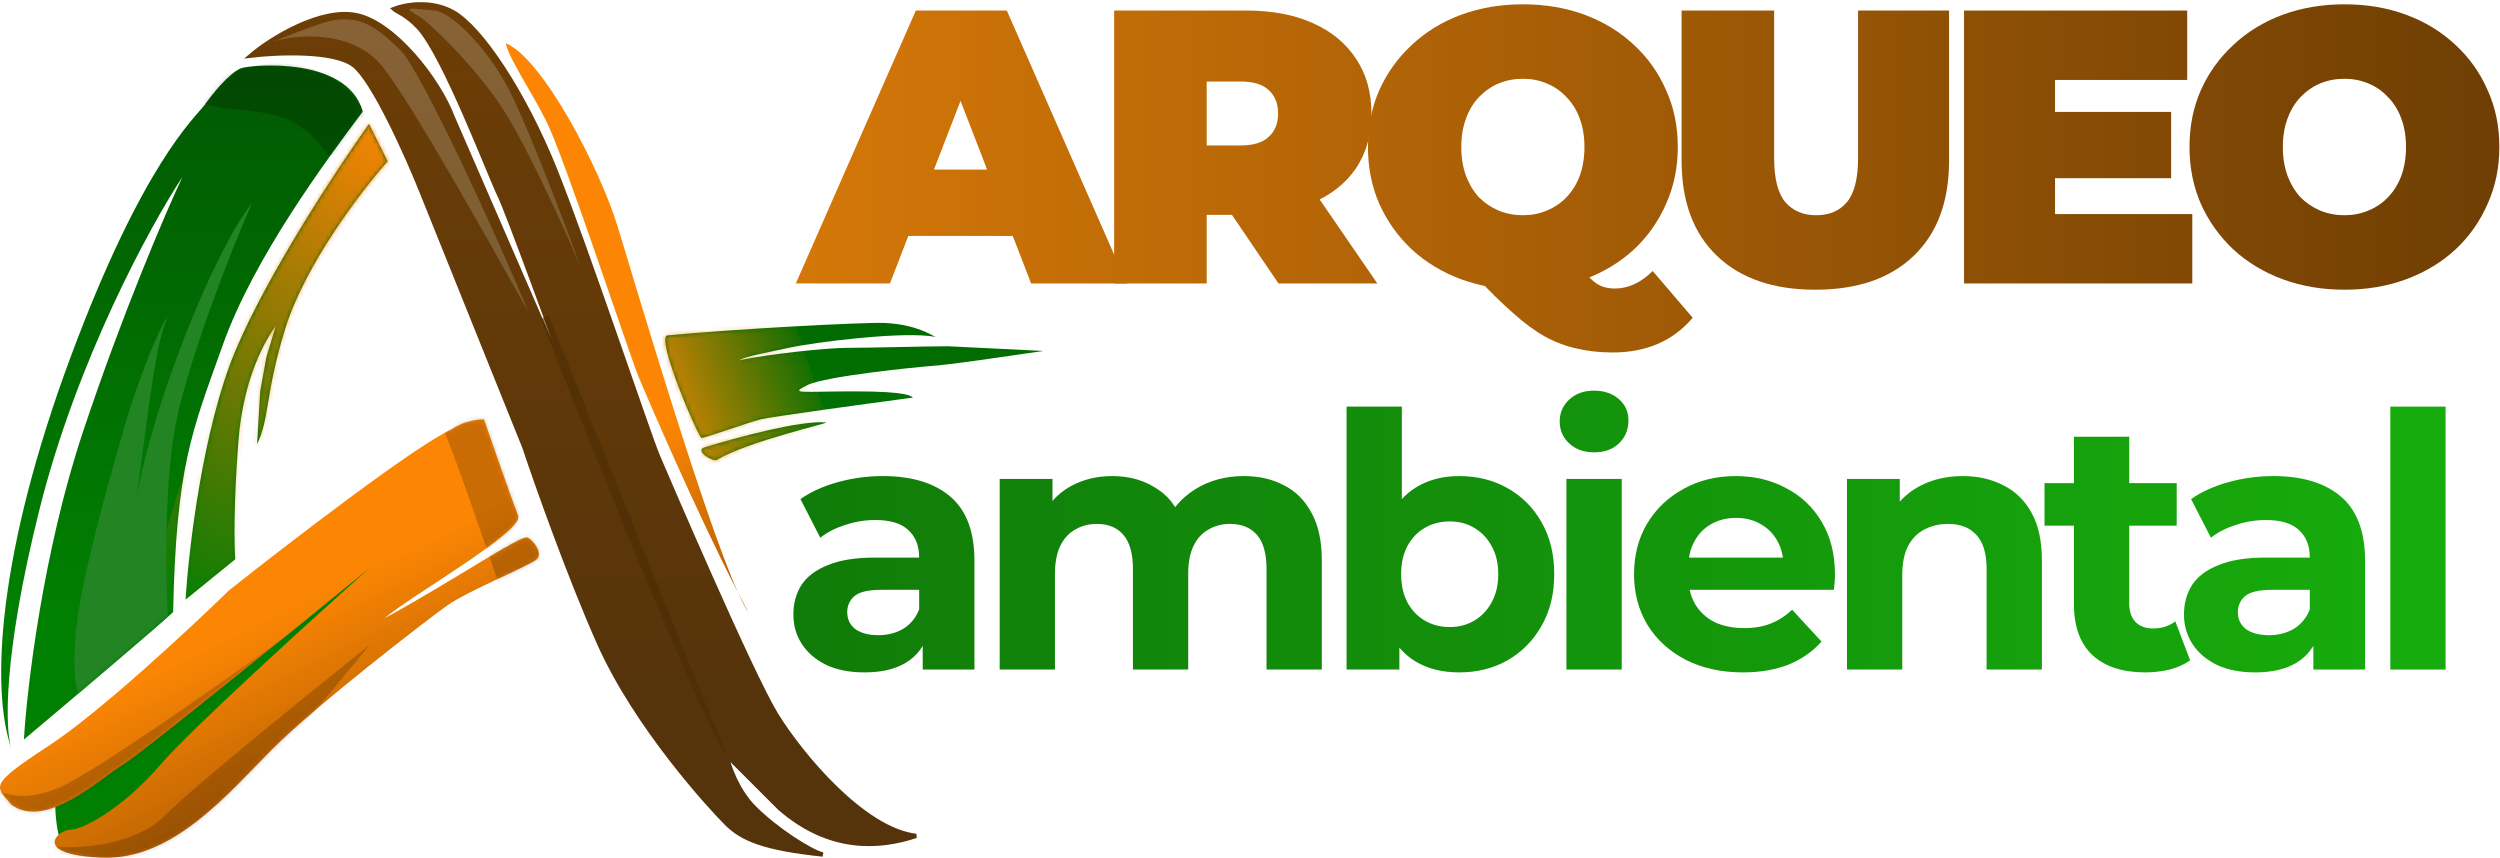 <svg width="580" height="199" viewBox="0 0 580 199" fill="none" xmlns="http://www.w3.org/2000/svg">
<path d="M214.069 155.338V146.705L213.247 144.814V129.357C213.247 126.617 212.398 124.479 210.698 122.944C209.054 121.41 206.505 120.642 203.052 120.642C200.695 120.642 198.366 121.026 196.064 121.793C193.816 122.506 191.898 123.492 190.308 124.753L185.704 115.791C188.116 114.092 191.021 112.777 194.419 111.845C197.818 110.913 201.271 110.447 204.779 110.447C211.521 110.447 216.755 112.037 220.482 115.216C224.209 118.395 226.073 123.355 226.073 130.097V155.338H214.069ZM200.586 155.996C197.132 155.996 194.173 155.42 191.706 154.269C189.24 153.063 187.349 151.446 186.033 149.418C184.718 147.39 184.06 145.116 184.06 142.594C184.06 139.963 184.69 137.661 185.951 135.688C187.266 133.715 189.322 132.18 192.117 131.084C194.913 129.933 198.558 129.357 203.052 129.357H214.809V136.839H204.45C201.435 136.839 199.352 137.332 198.201 138.319C197.105 139.305 196.557 140.539 196.557 142.019C196.557 143.663 197.187 144.978 198.448 145.965C199.763 146.897 201.545 147.363 203.792 147.363C205.93 147.363 207.848 146.869 209.547 145.883C211.246 144.841 212.48 143.334 213.247 141.361L215.22 147.281C214.289 150.131 212.589 152.296 210.123 153.776C207.656 155.256 204.477 155.996 200.586 155.996Z" fill="url(#paint0_linear_19_210)"/>
<path d="M288.574 110.447C292.082 110.447 295.178 111.16 297.864 112.585C300.605 113.955 302.742 116.093 304.277 118.998C305.867 121.848 306.661 125.52 306.661 130.015V155.338H293.836V131.988C293.836 128.425 293.096 125.794 291.616 124.095C290.136 122.396 288.053 121.547 285.367 121.547C283.504 121.547 281.832 121.985 280.352 122.862C278.872 123.684 277.721 124.945 276.899 126.644C276.077 128.343 275.665 130.508 275.665 133.139V155.338H262.84V131.988C262.84 128.425 262.1 125.794 260.62 124.095C259.195 122.396 257.139 121.547 254.453 121.547C252.59 121.547 250.918 121.985 249.438 122.862C247.958 123.684 246.807 124.945 245.985 126.644C245.163 128.343 244.752 130.508 244.752 133.139V155.338H231.926V111.105H244.176V123.191L241.874 119.656C243.409 116.641 245.574 114.366 248.369 112.832C251.22 111.242 254.453 110.447 258.071 110.447C262.127 110.447 265.662 111.489 268.677 113.571C271.746 115.599 273.774 118.724 274.761 122.944L270.239 121.711C271.719 118.258 274.076 115.517 277.31 113.489C280.599 111.461 284.353 110.447 288.574 110.447Z" fill="url(#paint1_linear_19_210)"/>
<path d="M338.548 155.996C334.656 155.996 331.312 155.173 328.517 153.529C325.722 151.885 323.584 149.391 322.104 146.047C320.624 142.649 319.884 138.374 319.884 133.221C319.884 128.014 320.652 123.739 322.186 120.396C323.776 117.052 325.968 114.558 328.764 112.914C331.559 111.269 334.82 110.447 338.548 110.447C342.713 110.447 346.44 111.379 349.729 113.243C353.073 115.106 355.704 117.737 357.622 121.135C359.595 124.534 360.582 128.562 360.582 133.221C360.582 137.826 359.595 141.827 357.622 145.225C355.704 148.623 353.073 151.282 349.729 153.2C346.44 155.064 342.713 155.996 338.548 155.996ZM312.403 155.338V94.333H325.228V120.067L324.406 133.139L324.653 146.294V155.338H312.403ZM336.328 145.472C338.465 145.472 340.356 144.978 342.001 143.992C343.7 143.005 345.043 141.608 346.029 139.799C347.071 137.935 347.592 135.743 347.592 133.221C347.592 130.645 347.071 128.453 346.029 126.644C345.043 124.835 343.7 123.438 342.001 122.451C340.356 121.464 338.465 120.971 336.328 120.971C334.19 120.971 332.272 121.464 330.573 122.451C328.873 123.438 327.531 124.835 326.544 126.644C325.557 128.453 325.064 130.645 325.064 133.221C325.064 135.743 325.557 137.935 326.544 139.799C327.531 141.608 328.873 143.005 330.573 143.992C332.272 144.978 334.19 145.472 336.328 145.472Z" fill="url(#paint2_linear_19_210)"/>
<path d="M363.413 155.338V111.105H376.238V155.338H363.413ZM369.826 104.939C367.469 104.939 365.55 104.253 364.07 102.883C362.59 101.513 361.85 99.814 361.85 97.786C361.85 95.758 362.59 94.058 364.07 92.688C365.55 91.318 367.469 90.633 369.826 90.633C372.182 90.633 374.101 91.291 375.581 92.606C377.061 93.867 377.801 95.511 377.801 97.539C377.801 99.677 377.061 101.458 375.581 102.883C374.156 104.253 372.237 104.939 369.826 104.939Z" fill="url(#paint3_linear_19_210)"/>
<path d="M404.339 155.996C399.296 155.996 394.856 155.009 391.02 153.036C387.238 151.063 384.305 148.377 382.222 144.978C380.14 141.525 379.098 137.606 379.098 133.221C379.098 128.782 380.112 124.863 382.14 121.464C384.223 118.011 387.046 115.325 390.609 113.407C394.171 111.434 398.2 110.447 402.695 110.447C407.025 110.447 410.916 111.379 414.369 113.243C417.877 115.051 420.645 117.682 422.673 121.135C424.701 124.534 425.715 128.617 425.715 133.386C425.715 133.879 425.688 134.455 425.633 135.112C425.578 135.715 425.524 136.291 425.469 136.839H389.54V129.357H418.727L413.794 131.577C413.794 129.275 413.328 127.274 412.396 125.575C411.464 123.876 410.176 122.561 408.532 121.629C406.888 120.642 404.969 120.149 402.777 120.149C400.584 120.149 398.638 120.642 396.939 121.629C395.295 122.561 394.007 123.903 393.075 125.657C392.143 127.357 391.677 129.385 391.677 131.741V133.715C391.677 136.126 392.198 138.264 393.24 140.128C394.336 141.936 395.843 143.334 397.761 144.321C399.735 145.253 402.037 145.718 404.668 145.718C407.025 145.718 409.08 145.362 410.834 144.65C412.643 143.937 414.287 142.868 415.767 141.443L422.591 148.843C420.563 151.145 418.014 152.926 414.945 154.187C411.875 155.393 408.34 155.996 404.339 155.996Z" fill="url(#paint4_linear_19_210)"/>
<path d="M455.384 110.447C458.892 110.447 462.016 111.16 464.757 112.585C467.552 113.955 469.745 116.093 471.334 118.998C472.924 121.848 473.719 125.52 473.719 130.015V155.338H460.893V131.988C460.893 128.425 460.098 125.794 458.509 124.095C456.974 122.396 454.781 121.547 451.931 121.547C449.903 121.547 448.067 121.985 446.423 122.862C444.833 123.684 443.572 124.972 442.641 126.726C441.764 128.48 441.325 130.727 441.325 133.468V155.338H428.499V111.105H440.75V123.355L438.448 119.656C440.037 116.696 442.312 114.421 445.272 112.832C448.231 111.242 451.602 110.447 455.384 110.447Z" fill="url(#paint5_linear_19_210)"/>
<path d="M497.677 155.996C492.47 155.996 488.414 154.68 485.509 152.049C482.604 149.363 481.152 145.39 481.152 140.128V101.321H493.978V139.963C493.978 141.827 494.471 143.279 495.458 144.321C496.444 145.307 497.787 145.801 499.486 145.801C501.514 145.801 503.241 145.253 504.666 144.156L508.119 153.2C506.804 154.132 505.214 154.845 503.35 155.338C501.542 155.776 499.651 155.996 497.677 155.996ZM474.328 121.958V112.092H504.995V121.958H474.328Z" fill="url(#paint6_linear_19_210)"/>
<path d="M536.695 155.338V146.705L535.873 144.814V129.357C535.873 126.617 535.024 124.479 533.324 122.944C531.68 121.41 529.131 120.642 525.678 120.642C523.321 120.642 520.992 121.026 518.69 121.793C516.442 122.506 514.524 123.492 512.935 124.753L508.33 115.791C510.742 114.092 513.647 112.777 517.045 111.845C520.444 110.913 523.897 110.447 527.405 110.447C534.147 110.447 539.381 112.037 543.108 115.216C546.835 118.395 548.699 123.355 548.699 130.097V155.338H536.695ZM523.212 155.996C519.759 155.996 516.799 155.42 514.332 154.269C511.866 153.063 509.975 151.446 508.659 149.418C507.344 147.39 506.686 145.116 506.686 142.594C506.686 139.963 507.316 137.661 508.577 135.688C509.892 133.715 511.948 132.18 514.743 131.084C517.539 129.933 521.184 129.357 525.678 129.357H537.435V136.839H527.076C524.061 136.839 521.978 137.332 520.827 138.319C519.731 139.305 519.183 140.539 519.183 142.019C519.183 143.663 519.813 144.978 521.074 145.965C522.39 146.897 524.171 147.363 526.418 147.363C528.556 147.363 530.474 146.869 532.173 145.883C533.873 144.841 535.106 143.334 535.873 141.361L537.846 147.281C536.915 150.131 535.215 152.296 532.749 153.776C530.282 155.256 527.103 155.996 523.212 155.996Z" fill="url(#paint7_linear_19_210)"/>
<path d="M554.552 155.338V94.333H567.378V155.338H554.552Z" fill="url(#paint8_linear_19_210)"/>
<path d="M184.628 65.765L212.472 2.447H233.582L261.425 65.765H239.223L218.659 12.578H227.031L206.466 65.765H184.628ZM201.189 54.729L206.648 39.352H235.948L241.407 54.729H201.189Z" fill="url(#paint9_linear_19_210)"/>
<path d="M258.483 65.765V2.447H289.147C295.092 2.447 300.218 3.412 304.525 5.342C308.893 7.271 312.259 10.045 314.625 13.664C316.991 17.221 318.174 21.442 318.174 26.327C318.174 31.212 316.991 35.433 314.625 38.99C312.259 42.488 308.893 45.171 304.525 47.041C300.218 48.91 295.092 49.845 289.147 49.845H270.403L279.957 41.071V65.765H258.483ZM296.609 65.765L280.958 42.699H303.706L319.539 65.765H296.609ZM279.957 43.423L270.403 33.744H287.782C290.755 33.744 292.939 33.081 294.334 31.754C295.79 30.427 296.518 28.619 296.518 26.327C296.518 24.035 295.79 22.226 294.334 20.9C292.939 19.573 290.755 18.91 287.782 18.91H270.403L279.957 9.231V43.423Z" fill="url(#paint10_linear_19_210)"/>
<path d="M353.307 67.212C348.151 67.212 343.359 66.398 338.931 64.77C334.563 63.142 330.772 60.85 327.557 57.895C324.342 54.88 321.824 51.352 320.004 47.312C318.245 43.272 317.366 38.87 317.366 34.106C317.366 29.282 318.245 24.88 320.004 20.9C321.824 16.86 324.342 13.362 327.557 10.407C330.772 7.392 334.563 5.07 338.931 3.442C343.359 1.814 348.151 1 353.307 1C358.524 1 363.316 1.814 367.684 3.442C372.052 5.07 375.843 7.392 379.058 10.407C382.273 13.362 384.76 16.86 386.519 20.9C388.339 24.88 389.249 29.282 389.249 34.106C389.249 38.87 388.339 43.272 386.519 47.312C384.76 51.352 382.273 54.88 379.058 57.895C375.843 60.85 372.052 63.142 367.684 64.77C363.316 66.398 358.524 67.212 353.307 67.212ZM374.144 81.775C371.172 81.775 368.412 81.473 365.864 80.87C363.316 80.328 360.829 79.393 358.403 78.066C356.037 76.74 353.55 74.9 350.942 72.549C348.333 70.257 345.421 67.393 342.206 63.956L364.408 58.528C365.864 60.76 367.108 62.478 368.139 63.684C369.17 64.89 370.171 65.734 371.142 66.217C372.173 66.699 373.326 66.941 374.599 66.941C377.754 66.941 380.696 65.584 383.426 62.87L392.707 73.725C388.157 79.091 381.97 81.775 374.144 81.775ZM353.307 49.935C355.309 49.935 357.159 49.574 358.858 48.85C360.617 48.126 362.133 47.101 363.407 45.775C364.742 44.388 365.773 42.729 366.501 40.8C367.229 38.809 367.593 36.578 367.593 34.106C367.593 31.634 367.229 29.433 366.501 27.503C365.773 25.513 364.742 23.855 363.407 22.528C362.133 21.141 360.617 20.086 358.858 19.362C357.159 18.638 355.309 18.277 353.307 18.277C351.305 18.277 349.425 18.638 347.666 19.362C345.967 20.086 344.451 21.141 343.116 22.528C341.842 23.855 340.841 25.513 340.113 27.503C339.386 29.433 339.022 31.634 339.022 34.106C339.022 36.578 339.386 38.809 340.113 40.8C340.841 42.729 341.842 44.388 343.116 45.775C344.451 47.101 345.967 48.126 347.666 48.85C349.425 49.574 351.305 49.935 353.307 49.935Z" fill="url(#paint11_linear_19_210)"/>
<path d="M421.156 67.212C411.389 67.212 403.776 64.589 398.317 59.343C392.857 54.096 390.128 46.739 390.128 37.272V2.447H411.602V36.639C411.602 41.463 412.481 44.9 414.241 46.95C416 48.94 418.366 49.935 421.338 49.935C424.371 49.935 426.737 48.94 428.435 46.95C430.194 44.9 431.074 41.463 431.074 36.639V2.447H452.184V37.272C452.184 46.739 449.454 54.096 443.995 59.343C438.535 64.589 430.922 67.212 421.156 67.212Z" fill="url(#paint12_linear_19_210)"/>
<path d="M475.312 25.965H503.702V41.342H475.312V25.965ZM476.768 49.664H508.615V65.765H455.658V2.447H507.433V18.548H476.768V49.664Z" fill="url(#paint13_linear_19_210)"/>
<path d="M543.907 67.212C538.751 67.212 533.958 66.398 529.53 64.77C525.162 63.142 521.371 60.85 518.156 57.895C514.941 54.88 512.424 51.352 510.604 47.312C508.845 43.272 507.965 38.87 507.965 34.106C507.965 29.282 508.845 24.88 510.604 20.9C512.424 16.86 514.941 13.362 518.156 10.407C521.371 7.392 525.162 5.07 529.53 3.442C533.958 1.814 538.751 1 543.907 1C549.124 1 553.916 1.814 558.284 3.442C562.651 5.07 566.442 7.392 569.658 10.407C572.873 13.362 575.36 16.86 577.119 20.9C578.939 24.88 579.849 29.282 579.849 34.106C579.849 38.87 578.939 43.272 577.119 47.312C575.36 51.352 572.873 54.88 569.658 57.895C566.442 60.85 562.651 63.142 558.284 64.77C553.916 66.398 549.124 67.212 543.907 67.212ZM543.907 49.935C545.909 49.935 547.759 49.574 549.457 48.85C551.216 48.126 552.733 47.101 554.007 45.775C555.341 44.388 556.373 42.729 557.101 40.8C557.829 38.809 558.193 36.578 558.193 34.106C558.193 31.634 557.829 29.433 557.101 27.503C556.373 25.513 555.341 23.855 554.007 22.528C552.733 21.141 551.216 20.086 549.457 19.362C547.759 18.638 545.909 18.277 543.907 18.277C541.905 18.277 540.024 18.638 538.265 19.362C536.567 20.086 535.05 21.141 533.716 22.528C532.442 23.855 531.441 25.513 530.713 27.503C529.985 29.433 529.621 31.634 529.621 34.106C529.621 36.578 529.985 38.809 530.713 40.8C531.441 42.729 532.442 44.388 533.716 45.775C535.05 47.101 536.567 48.126 538.265 48.85C540.024 49.574 541.905 49.935 543.907 49.935Z" fill="url(#paint14_linear_19_210)"/>
<path d="M205.324 74.929C200.572 74.702 169.745 76.371 154.84 77.814C151.955 78.088 162.052 101.614 162.773 101.614C163.494 101.614 173.591 98.007 176.476 97.286C178.784 96.709 200.997 93.68 211.815 92.238C211.334 91.998 211.313 90.796 198.112 90.796C185.852 90.796 182.967 91.517 187.294 89.353C191.621 87.189 213.98 85.07 214.7 85.026C220.689 84.66 234.392 82.496 242.106 81.42L219.968 80.333C214.919 80.333 201.863 80.699 196.67 80.699C191.477 80.699 178.64 82.141 171.428 83.583C173.11 82.622 177.774 81.853 182.967 80.699C188.737 79.416 209.871 76.727 217.083 78.169C216.362 77.929 212.755 75.284 205.324 74.929Z" fill="url(#paint15_linear_19_210)"/>
<path d="M191.621 98.008C185.852 97.431 170.466 101.614 163.494 103.777C160.916 104.554 165.658 107.383 166.379 106.662C173.591 102.335 193.064 98.008 191.621 98.008Z" fill="url(#paint16_linear_19_210)"/>
<path d="M56.035 15.79C54.304 16.367 50.986 19.396 47.38 24.445C45.217 27.329 33.101 37.859 16.369 82.862C-0.363 127.865 -2.3 159.665 2.666 173.734C1.223 169.647 0.502 152.819 9.157 118.201C17.811 83.584 34.88 52.331 42.332 41.032C38.486 49.206 28.485 72.477 19.253 100.171C10.022 127.865 6.272 159.31 5.551 171.57C16.128 162.676 37.861 144.309 40.168 142.001C40.89 108.104 44.496 100.171 51.708 79.978C58.92 59.784 75.507 37.426 84.162 25.887C80.556 12.905 58.199 15.069 56.035 15.79Z" fill="url(#paint17_linear_19_210)"/>
<path d="M89.931 37.426L85.604 28.772C78.392 38.869 62.093 63.534 54.593 81.42C47.092 99.306 43.774 127.337 43.053 139.116L54.593 129.741C54.352 126.856 54.16 117.336 55.314 102.335C56.468 87.334 61.804 78.535 63.968 75.65L61.804 82.862L60.362 90.796L59.641 103.056C62.526 97.286 61.516 91.373 66.132 76.371C70.748 61.37 83.921 44.158 89.931 37.426Z" fill="url(#paint18_linear_19_210)"/>
<path d="M14.424 195.004C13.282 195.171 12.501 186.831 12.982 185.629L33.897 171.926L89.43 127.932C80.054 140.193 42.332 172.647 33.897 182.023C31.168 185.055 24.74 193.495 14.424 195.004Z" fill="url(#paint19_linear_19_210)"/>
<mask id="mask0_19_210" style="mask-type:alpha" maskUnits="userSpaceOnUse" x="1" y="15" width="242" height="180">
<path d="M205.324 74.929C200.572 74.702 169.745 76.371 154.84 77.814C151.955 78.088 162.052 101.614 162.773 101.614C163.494 101.614 173.591 98.007 176.476 97.286C178.784 96.709 200.997 93.68 211.815 92.238C211.334 91.998 211.313 90.796 198.112 90.796C185.852 90.796 182.967 91.517 187.294 89.353C191.621 87.189 213.98 85.07 214.7 85.026C220.689 84.66 234.391 82.496 242.106 81.42L219.967 80.333C214.919 80.333 201.862 80.699 196.67 80.699C191.477 80.699 178.64 82.141 171.428 83.584C173.11 82.622 177.774 81.853 182.967 80.699C188.736 79.416 209.871 76.727 217.083 78.169C216.361 77.929 212.755 75.284 205.324 74.929Z" fill="url(#paint20_linear_19_210)"/>
<path d="M191.621 98.008C185.852 97.431 170.466 101.614 163.494 103.777C160.916 104.554 165.658 107.383 166.379 106.662C173.591 102.335 193.064 98.008 191.621 98.008Z" fill="url(#paint21_linear_19_210)"/>
<path d="M47.38 24.445C50.986 19.396 54.304 16.367 56.035 15.79C58.198 15.069 80.556 12.905 84.162 25.887C75.507 37.426 58.919 59.784 51.708 79.978C44.495 100.171 40.889 108.104 40.168 142.001C37.86 144.309 16.128 162.676 5.55 171.57C6.272 159.31 10.022 127.865 19.253 100.171C28.485 72.477 38.485 49.206 42.332 41.032C34.879 52.331 17.811 83.584 9.156 118.201C2.707 143.999 1.464 159.917 1.847 168.045C2.066 170.315 2.35 172.221 2.666 173.734C2.298 172.693 1.977 170.824 1.847 168.045C0.396 153.006 1.831 121.963 16.368 82.862C33.1 37.859 45.217 27.329 47.38 24.445Z" fill="url(#paint22_linear_19_210)"/>
<path d="M89.931 37.426L85.604 28.772C78.392 38.869 62.093 63.534 54.592 81.42C47.092 99.306 43.774 127.337 43.053 139.116L54.592 129.741C54.352 126.856 54.16 117.336 55.313 102.335C56.467 87.334 61.804 78.535 63.968 75.65L61.804 82.862L60.362 90.796L59.641 103.056C62.526 97.286 61.516 91.373 66.132 76.371C70.747 61.37 83.921 44.158 89.931 37.426Z" fill="url(#paint23_linear_19_210)"/>
<path d="M13.703 194.283C12.549 194.283 12.501 187.552 12.982 186.35L33.677 174.455L64.689 149.213C54.592 160.031 33.1 183.687 30.793 185.995C27.908 188.879 15.145 194.283 13.703 194.283Z" fill="url(#paint24_linear_19_210)"/>
</mask>
<g mask="url(#mask0_19_210)">
<g filter="url(#filter0_f_19_210)">
<path d="M84.381 25.521C85.823 28.406 77.478 38.326 75.726 35.618C67.793 23.357 56.494 26.963 47.599 24.078C45.916 22.396 45.724 18.309 58.417 15.424C74.284 11.818 82.938 22.636 84.381 25.521Z" fill="black" fill-opacity="0.2"/>
</g>
<path d="M92.314 42.122L52.252 151.011L33.175 144.133C36.99 126.558 48.818 84.76 65.606 58.168C82.248 31.808 85.892 23.544 85.644 22.658L85.637 22.636C85.64 22.643 85.642 22.65 85.644 22.658L92.314 42.122Z" fill="url(#paint25_linear_19_210)"/>
<g filter="url(#filter1_f_19_210)">
<path d="M31.67 115.708C35.165 94.819 49.117 59.116 58.418 47.157C53.369 58.697 42.696 86.102 40.388 100.526C38.08 114.95 38.464 134.904 38.945 143.077L18.03 161.108C17.79 159.906 16.06 153.553 18.752 138.75C20.194 130.817 23.8 116.393 28.848 99.084C33.897 81.775 40.388 69.515 38.224 75.284C36.197 80.689 34.803 91.792 31.67 115.708Z" fill="#228423"/>
</g>
<rect x="142.798" y="79.214" width="40.581" height="37.503" transform="rotate(-19.14 142.798 79.214)" fill="url(#paint26_linear_19_210)"/>
</g>
<path d="M117.337 10.021C125.992 13.627 139.262 39.301 143.301 52.572C147.829 67.449 163.38 120.038 171.221 137.488C172.016 139.029 172.807 140.538 173.591 142.001C172.922 141.035 172.123 139.493 171.221 137.488C161.05 117.752 150.356 92.593 148.349 87.911C146.185 82.862 131.04 36.705 126.713 28.051C123.251 21.127 118.058 13.627 117.337 10.021Z" fill="url(#paint27_linear_19_210)"/>
<path d="M120.222 119.644C119.068 116.759 114.452 103.537 112.289 97.286C110.846 97.286 107.385 97.719 105.077 99.45C96.999 102.912 67.093 125.894 53.15 136.953C44.015 145.847 22.859 165.512 11.32 173.013C-3.104 182.388 -0.94 182.388 2.666 186.716C10.599 192.485 22.859 180.946 28.629 177.34C33.245 174.455 68.536 145.847 85.604 131.904C72.382 143.684 44.207 169.263 37.283 177.34C28.629 187.437 19.253 192.485 16.369 192.485C13.484 192.485 6.993 198.255 23.581 198.976C40.168 199.697 53.15 183.831 63.247 173.734C73.344 163.637 98.586 144.165 103.634 140.559C108.683 136.953 123.107 131.183 124.549 129.741C125.992 128.298 123.828 125.413 122.386 124.692C120.943 123.971 105.077 134.789 89.21 143.443C94.98 138.395 121.664 123.25 120.222 119.644Z" fill="url(#paint28_linear_19_210)"/>
<mask id="mask1_19_210" style="mask-type:alpha" maskUnits="userSpaceOnUse" x="0" y="10" width="174" height="189">
<path d="M117.337 10.021C125.992 13.627 139.262 39.301 143.301 52.572C147.829 67.449 163.38 120.038 171.221 137.488C172.016 139.029 172.807 140.538 173.591 142.001C172.922 141.035 172.123 139.493 171.221 137.488C161.05 117.752 150.356 92.593 148.349 87.911C146.185 82.862 131.04 36.705 126.713 28.051C123.251 21.127 118.058 13.627 117.337 10.021Z" fill="url(#paint29_linear_19_210)"/>
<path d="M120.222 119.644C119.068 116.759 114.452 103.537 112.289 97.286C110.846 97.286 107.385 97.719 105.077 99.45C96.999 102.912 67.093 125.894 53.15 136.953C44.015 145.847 22.859 165.512 11.32 173.013C-3.104 182.388 -0.94 182.388 2.666 186.716C10.599 192.485 22.859 180.946 28.629 177.34C33.245 174.455 68.536 145.847 85.604 131.904C72.382 143.684 44.207 169.263 37.283 177.34C28.629 187.437 19.253 192.485 16.369 192.485C13.484 192.485 6.993 198.255 23.581 198.976C40.168 199.697 53.15 183.831 63.247 173.734C73.344 163.637 98.586 144.165 103.634 140.559C108.683 136.953 123.107 131.183 124.549 129.741C125.992 128.298 123.828 125.413 122.386 124.692C120.943 123.971 105.077 134.789 89.21 143.443C94.98 138.395 121.664 123.25 120.222 119.644Z" fill="url(#paint30_linear_19_210)"/>
</mask>
<g mask="url(#mask1_19_210)">
<g filter="url(#filter2_f_19_210)">
<path d="M38.224 189.234C31.3 196.158 18.511 196.927 12.982 196.446C11.78 197.408 10.674 200.341 15.867 204.38C21.059 208.418 39.185 200.293 47.599 195.725L85.823 149.568C72.842 159.905 45.147 182.311 38.224 189.234Z" fill="black" fill-opacity="0.2"/>
<path d="M116.835 138.75C112.508 126.009 103.709 100.526 103.132 100.526L111.787 93.314L127.653 130.095L116.835 138.75Z" fill="black" fill-opacity="0.2"/>
<path d="M13.703 182.743C5.625 186.205 0.24 184.186 -1.442 182.743L-6.491 182.022L5.77 195.004L36.782 174.089L65.63 148.126C51.686 158.222 21.78 179.282 13.703 182.743Z" fill="black" fill-opacity="0.2"/>
</g>
</g>
<path d="M82.72 3.53C74.494 1.821 63.007 8.819 58.199 12.905C64.209 12.184 77.383 11.607 81.998 15.069C86.614 18.531 94.499 36.224 97.865 44.638L121.665 103.777C124.549 112.432 132.05 133.635 138.974 149.213C147.628 168.686 164.937 187.437 168.543 191.043C172.149 194.649 177.197 196.813 190.9 198.255C188.015 197.534 180.082 192.485 175.034 187.437C170.995 183.398 169.024 177.581 168.543 175.176L180.803 187.437C192.343 197.534 203.882 196.813 212.536 193.928C200.276 192.485 185.852 175.176 180.082 165.801C174.313 156.425 154.841 110.991 152.677 105.941L152.676 105.941C150.513 100.892 136.089 57.62 128.877 39.59C121.665 21.56 111.568 6.415 105.077 2.809C99.884 -0.076 93.778 1.126 91.374 2.087C91.855 2.568 94.322 3.357 97.144 6.415C103.132 12.905 113.731 41.032 115.895 45.36C117.626 48.821 128.636 79.016 133.925 93.68L105.077 27.329C101.69 18.309 91.374 5.327 82.72 3.53Z" fill="url(#paint31_linear_19_210)" stroke="url(#paint32_linear_19_210)"/>
<g filter="url(#filter3_f_19_210)">
<path d="M168.763 175.532C163.224 168.529 137.606 104.923 125.49 73.996L127.221 73.121C138.183 100.255 161.839 158.726 168.763 175.532Z" fill="#4B2B03" fill-opacity="0.55"/>
</g>
<g filter="url(#filter4_f_19_210)">
<path d="M118.278 21.194C113.662 11.963 105.297 3.164 100.969 2.443C93.757 1.721 93.757 1.721 97.363 3.885C99.319 5.058 108.181 13.261 115.393 23.358C121.163 31.435 130.779 52.687 134.866 62.303C131.26 52.446 122.894 30.425 118.278 21.194Z" fill="url(#paint33_linear_19_210)"/>
</g>
<g filter="url(#filter5_f_19_210)">
<path d="M88.709 15.424C81.785 6.77 68.515 7.972 63.467 9.655C67.073 8.212 74.971 4.971 77.891 4.606C83.66 3.885 87.266 6.049 93.036 11.818C97.652 16.434 115.393 54.85 122.605 72.4C113.951 57.014 95.632 24.079 88.709 15.424Z" fill="url(#paint34_linear_19_210)"/>
</g>
<defs>
<filter id="filter0_f_19_210" x="44.786" y="12.696" width="41.761" height="25.385" filterUnits="userSpaceOnUse" color-interpolation-filters="sRGB">
<feFlood flood-opacity="0" result="BackgroundImageFix"/>
<feBlend mode="normal" in="SourceGraphic" in2="BackgroundImageFix" result="shape"/>
<feGaussianBlur stdDeviation="1" result="effect1_foregroundBlur_19_210"/>
</filter>
<filter id="filter1_f_19_210" x="15.262" y="45.157" width="45.156" height="117.95" filterUnits="userSpaceOnUse" color-interpolation-filters="sRGB">
<feFlood flood-opacity="0" result="BackgroundImageFix"/>
<feBlend mode="normal" in="SourceGraphic" in2="BackgroundImageFix" result="shape"/>
<feGaussianBlur stdDeviation="1" result="effect1_foregroundBlur_19_210"/>
</filter>
<filter id="filter2_f_19_210" x="-8.491" y="91.314" width="138.144" height="116.158" filterUnits="userSpaceOnUse" color-interpolation-filters="sRGB">
<feFlood flood-opacity="0" result="BackgroundImageFix"/>
<feBlend mode="normal" in="SourceGraphic" in2="BackgroundImageFix" result="shape"/>
<feGaussianBlur stdDeviation="1" result="effect1_foregroundBlur_19_210"/>
</filter>
<filter id="filter3_f_19_210" x="123.49" y="71.121" width="47.272" height="106.411" filterUnits="userSpaceOnUse" color-interpolation-filters="sRGB">
<feFlood flood-opacity="0" result="BackgroundImageFix"/>
<feBlend mode="normal" in="SourceGraphic" in2="BackgroundImageFix" result="shape"/>
<feGaussianBlur stdDeviation="1" result="effect1_foregroundBlur_19_210"/>
</filter>
<filter id="filter4_f_19_210" x="92.995" y="0.011" width="43.871" height="64.291" filterUnits="userSpaceOnUse" color-interpolation-filters="sRGB">
<feFlood flood-opacity="0" result="BackgroundImageFix"/>
<feBlend mode="normal" in="SourceGraphic" in2="BackgroundImageFix" result="shape"/>
<feGaussianBlur stdDeviation="1" result="effect1_foregroundBlur_19_210"/>
</filter>
<filter id="filter5_f_19_210" x="61.467" y="2.472" width="63.139" height="71.927" filterUnits="userSpaceOnUse" color-interpolation-filters="sRGB">
<feFlood flood-opacity="0" result="BackgroundImageFix"/>
<feBlend mode="normal" in="SourceGraphic" in2="BackgroundImageFix" result="shape"/>
<feGaussianBlur stdDeviation="1" result="effect1_foregroundBlur_19_210"/>
</filter>
<linearGradient id="paint0_linear_19_210" x1="180.301" y1="126.49" x2="574.079" y2="126.49" gradientUnits="userSpaceOnUse">
<stop stop-color="#107B09"/>
<stop offset="1" stop-color="#17AD0D"/>
</linearGradient>
<linearGradient id="paint1_linear_19_210" x1="180.301" y1="126.49" x2="574.079" y2="126.49" gradientUnits="userSpaceOnUse">
<stop stop-color="#107B09"/>
<stop offset="1" stop-color="#17AD0D"/>
</linearGradient>
<linearGradient id="paint2_linear_19_210" x1="180.301" y1="126.49" x2="574.079" y2="126.49" gradientUnits="userSpaceOnUse">
<stop stop-color="#107B09"/>
<stop offset="1" stop-color="#17AD0D"/>
</linearGradient>
<linearGradient id="paint3_linear_19_210" x1="180.301" y1="126.49" x2="574.079" y2="126.49" gradientUnits="userSpaceOnUse">
<stop stop-color="#107B09"/>
<stop offset="1" stop-color="#17AD0D"/>
</linearGradient>
<linearGradient id="paint4_linear_19_210" x1="180.301" y1="126.49" x2="574.079" y2="126.49" gradientUnits="userSpaceOnUse">
<stop stop-color="#107B09"/>
<stop offset="1" stop-color="#17AD0D"/>
</linearGradient>
<linearGradient id="paint5_linear_19_210" x1="180.301" y1="126.49" x2="574.079" y2="126.49" gradientUnits="userSpaceOnUse">
<stop stop-color="#107B09"/>
<stop offset="1" stop-color="#17AD0D"/>
</linearGradient>
<linearGradient id="paint6_linear_19_210" x1="180.301" y1="126.49" x2="574.079" y2="126.49" gradientUnits="userSpaceOnUse">
<stop stop-color="#107B09"/>
<stop offset="1" stop-color="#17AD0D"/>
</linearGradient>
<linearGradient id="paint7_linear_19_210" x1="180.301" y1="126.49" x2="574.079" y2="126.49" gradientUnits="userSpaceOnUse">
<stop stop-color="#107B09"/>
<stop offset="1" stop-color="#17AD0D"/>
</linearGradient>
<linearGradient id="paint8_linear_19_210" x1="180.301" y1="126.49" x2="574.079" y2="126.49" gradientUnits="userSpaceOnUse">
<stop stop-color="#107B09"/>
<stop offset="1" stop-color="#17AD0D"/>
</linearGradient>
<linearGradient id="paint9_linear_19_210" x1="185.661" y1="34.027" x2="583.152" y2="34.027" gradientUnits="userSpaceOnUse">
<stop stop-color="#D47708"/>
<stop offset="1" stop-color="#6E3E04"/>
</linearGradient>
<linearGradient id="paint10_linear_19_210" x1="185.661" y1="34.027" x2="583.152" y2="34.027" gradientUnits="userSpaceOnUse">
<stop stop-color="#D47708"/>
<stop offset="1" stop-color="#6E3E04"/>
</linearGradient>
<linearGradient id="paint11_linear_19_210" x1="185.661" y1="34.027" x2="583.152" y2="34.027" gradientUnits="userSpaceOnUse">
<stop stop-color="#D47708"/>
<stop offset="1" stop-color="#6E3E04"/>
</linearGradient>
<linearGradient id="paint12_linear_19_210" x1="185.661" y1="34.027" x2="583.152" y2="34.027" gradientUnits="userSpaceOnUse">
<stop stop-color="#D47708"/>
<stop offset="1" stop-color="#6E3E04"/>
</linearGradient>
<linearGradient id="paint13_linear_19_210" x1="185.661" y1="34.027" x2="583.152" y2="34.027" gradientUnits="userSpaceOnUse">
<stop stop-color="#D47708"/>
<stop offset="1" stop-color="#6E3E04"/>
</linearGradient>
<linearGradient id="paint14_linear_19_210" x1="185.661" y1="34.027" x2="583.152" y2="34.027" gradientUnits="userSpaceOnUse">
<stop stop-color="#D47708"/>
<stop offset="1" stop-color="#6E3E04"/>
</linearGradient>
<linearGradient id="paint15_linear_19_210" x1="118.278" y1="140.914" x2="121.162" y2="-88.429" gradientUnits="userSpaceOnUse">
<stop stop-color="#017F02"/>
<stop offset="1" stop-color="#023902"/>
</linearGradient>
<linearGradient id="paint16_linear_19_210" x1="118.278" y1="140.914" x2="121.162" y2="-88.429" gradientUnits="userSpaceOnUse">
<stop stop-color="#017F02"/>
<stop offset="1" stop-color="#023902"/>
</linearGradient>
<linearGradient id="paint17_linear_19_210" x1="118.278" y1="140.914" x2="121.162" y2="-88.429" gradientUnits="userSpaceOnUse">
<stop stop-color="#017F02"/>
<stop offset="1" stop-color="#023902"/>
</linearGradient>
<linearGradient id="paint18_linear_19_210" x1="118.278" y1="140.914" x2="121.162" y2="-88.429" gradientUnits="userSpaceOnUse">
<stop stop-color="#017F02"/>
<stop offset="1" stop-color="#023902"/>
</linearGradient>
<linearGradient id="paint19_linear_19_210" x1="118.278" y1="140.914" x2="121.162" y2="-88.429" gradientUnits="userSpaceOnUse">
<stop stop-color="#017F02"/>
<stop offset="1" stop-color="#023902"/>
</linearGradient>
<linearGradient id="paint20_linear_19_210" x1="118.278" y1="140.914" x2="121.162" y2="-88.429" gradientUnits="userSpaceOnUse">
<stop stop-color="#017F02"/>
<stop offset="1" stop-color="#023902"/>
</linearGradient>
<linearGradient id="paint21_linear_19_210" x1="118.278" y1="140.914" x2="121.162" y2="-88.429" gradientUnits="userSpaceOnUse">
<stop stop-color="#017F02"/>
<stop offset="1" stop-color="#023902"/>
</linearGradient>
<linearGradient id="paint22_linear_19_210" x1="118.278" y1="140.914" x2="121.162" y2="-88.429" gradientUnits="userSpaceOnUse">
<stop stop-color="#017F02"/>
<stop offset="1" stop-color="#023902"/>
</linearGradient>
<linearGradient id="paint23_linear_19_210" x1="118.278" y1="140.914" x2="121.162" y2="-88.429" gradientUnits="userSpaceOnUse">
<stop stop-color="#017F02"/>
<stop offset="1" stop-color="#023902"/>
</linearGradient>
<linearGradient id="paint24_linear_19_210" x1="118.278" y1="140.914" x2="121.162" y2="-88.429" gradientUnits="userSpaceOnUse">
<stop stop-color="#017F02"/>
<stop offset="1" stop-color="#023902"/>
</linearGradient>
<linearGradient id="paint25_linear_19_210" x1="85.637" y1="24.929" x2="23.334" y2="132.856" gradientUnits="userSpaceOnUse">
<stop stop-color="#FC8604"/>
<stop offset="1" stop-color="#FC8604" stop-opacity="0"/>
</linearGradient>
<linearGradient id="paint26_linear_19_210" x1="186.878" y1="91.917" x2="141.73" y2="92.048" gradientUnits="userSpaceOnUse">
<stop stop-color="#FC8604" stop-opacity="0"/>
<stop offset="1" stop-color="#FC8604"/>
</linearGradient>
<linearGradient id="paint27_linear_19_210" x1="59.86" y1="143.799" x2="86.796" y2="199" gradientUnits="userSpaceOnUse">
<stop stop-color="#FC8604"/>
<stop offset="1" stop-color="#965002"/>
</linearGradient>
<linearGradient id="paint28_linear_19_210" x1="59.86" y1="143.799" x2="86.796" y2="199" gradientUnits="userSpaceOnUse">
<stop stop-color="#FC8604"/>
<stop offset="1" stop-color="#965002"/>
</linearGradient>
<linearGradient id="paint29_linear_19_210" x1="59.86" y1="143.799" x2="86.796" y2="199" gradientUnits="userSpaceOnUse">
<stop stop-color="#FC8604"/>
<stop offset="1" stop-color="#965002"/>
</linearGradient>
<linearGradient id="paint30_linear_19_210" x1="59.86" y1="143.799" x2="86.796" y2="199" gradientUnits="userSpaceOnUse">
<stop stop-color="#FC8604"/>
<stop offset="1" stop-color="#965002"/>
</linearGradient>
<linearGradient id="paint31_linear_19_210" x1="135.368" y1="1" x2="135.368" y2="198.255" gradientUnits="userSpaceOnUse">
<stop stop-color="#6D3E06"/>
<stop offset="0.797" stop-color="#56340B"/>
</linearGradient>
<linearGradient id="paint32_linear_19_210" x1="135.368" y1="1" x2="135.368" y2="198.255" gradientUnits="userSpaceOnUse">
<stop stop-color="#6D3E06"/>
<stop offset="0.8" stop-color="#56340B"/>
</linearGradient>
<linearGradient id="paint33_linear_19_210" x1="114.93" y1="2.011" x2="114.93" y2="62.303" gradientUnits="userSpaceOnUse">
<stop stop-color="#886235"/>
<stop offset="1" stop-color="#7A5D32"/>
</linearGradient>
<linearGradient id="paint34_linear_19_210" x1="93.036" y1="4.472" x2="93.036" y2="72.4" gradientUnits="userSpaceOnUse">
<stop stop-color="#886235"/>
<stop offset="1" stop-color="#7A5D32"/>
</linearGradient>
</defs>
</svg>
